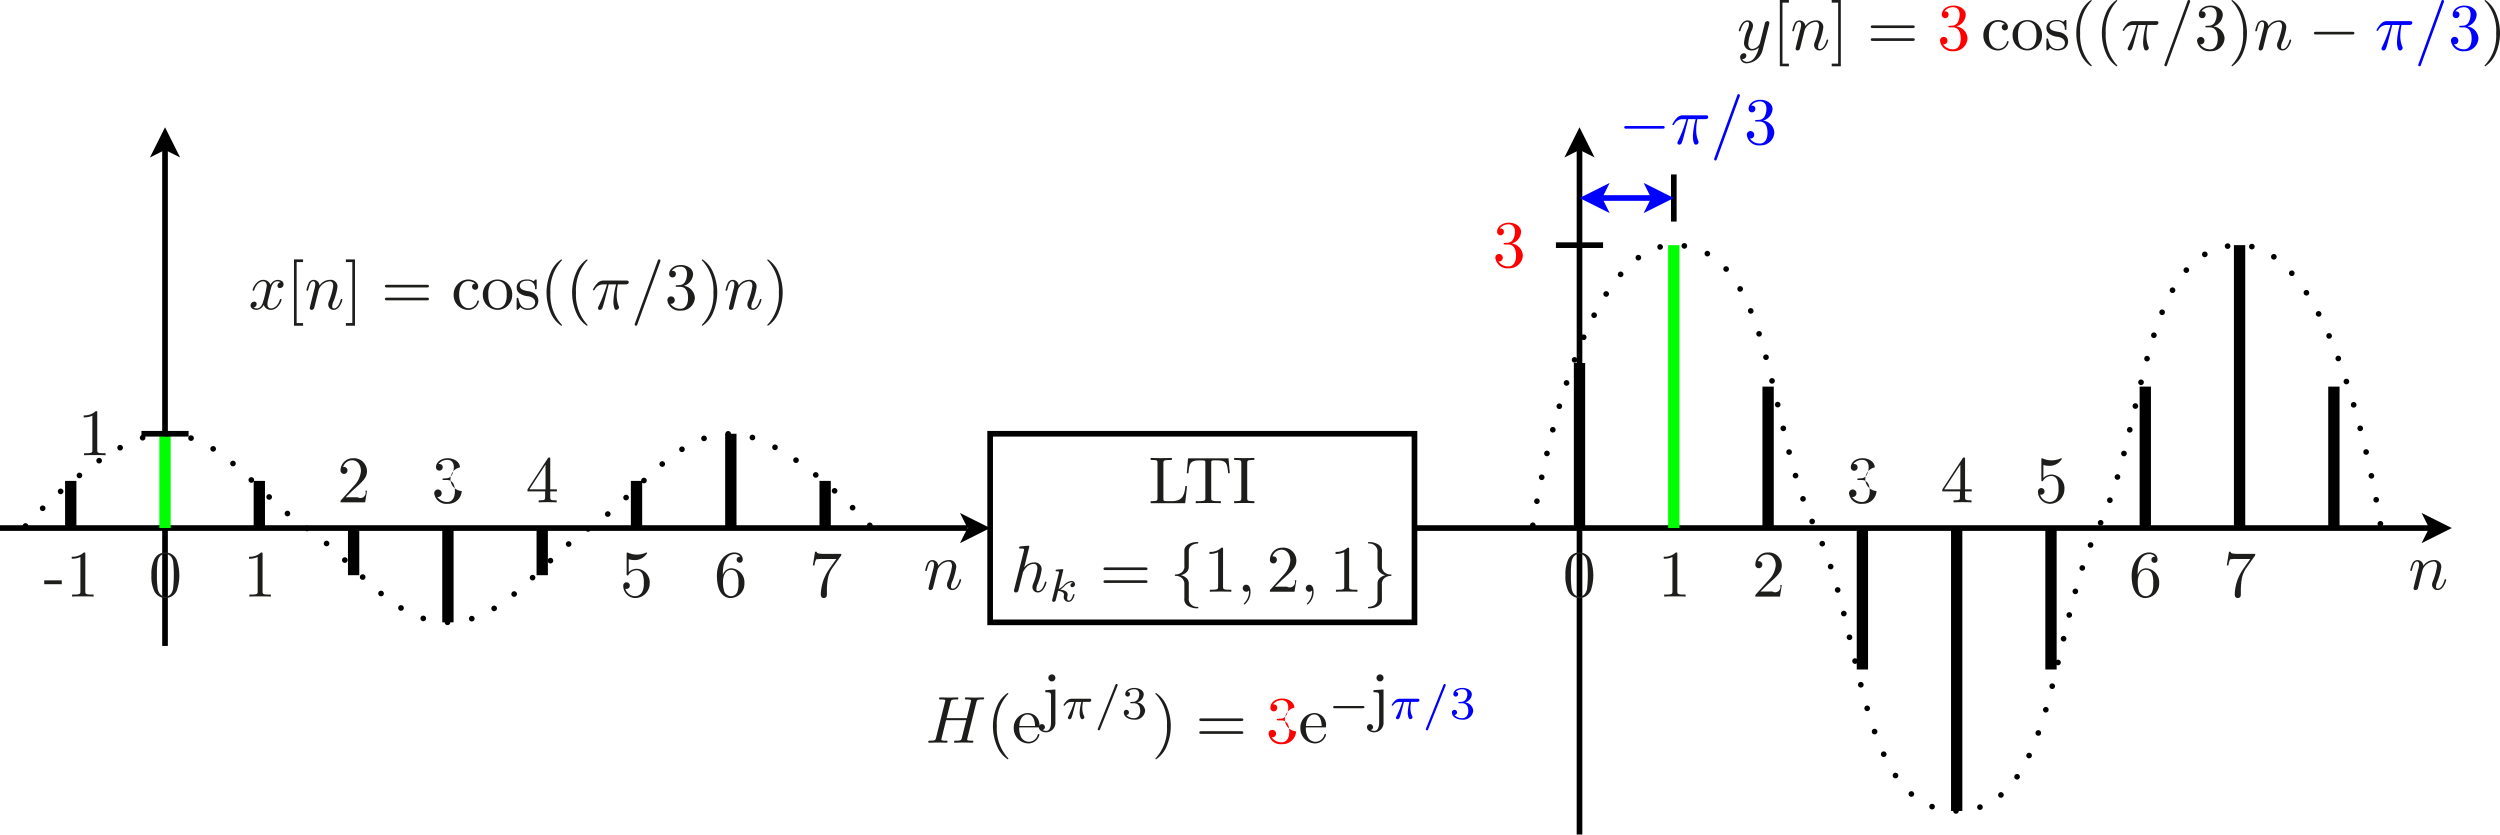 <svg id="Layer_1" data-name="Layer 1" xmlns="http://www.w3.org/2000/svg" viewBox="0 0 375.75 125.429">
  <defs>
    <style>
      .cls-1 {
        fill: #1d1d1b;
      }

      .cls-2 {
        fill: red;
      }

      .cls-3 {
        fill: blue;
      }

      .cls-4, .cls-5, .cls-6, .cls-7, .cls-8, .cls-9 {
        fill: none;
        stroke-miterlimit: 10;
      }

      .cls-4, .cls-5, .cls-6, .cls-8 {
        stroke: #000;
      }

      .cls-4, .cls-6, .cls-8, .cls-9 {
        stroke-width: 0.85px;
      }

      .cls-5, .cls-7 {
        stroke-width: 1.701px;
      }

      .cls-6, .cls-8 {
        stroke-linecap: round;
        stroke-dashoffset: -0.425px;
      }

      .cls-6 {
        stroke-dasharray: 0 3.668;
      }

      .cls-7 {
        stroke: lime;
      }

      .cls-8 {
        stroke-dasharray: 0 3.706;
      }

      .cls-9 {
        stroke: blue;
      }
    </style>
  </defs>
  <title>examplecosinout</title>
  <g>
    <path class="cls-1" d="M643.448,433.527a1.017,1.017,0,0,0-.03.169c0,.18.279.18.647.18.19,0,.28,0,.28.109,0,.2-.12.2-.2.2-.21,0-.429-.02-.648-.02s-.429-.011-.638-.011c-.279,0-.986.031-1.265.031-.02,0-.14,0-.14-.11,0-.2.09-.2.239-.2.618,0,.807-.01.907-.329.04-.15.269-1.1.688-2.75H640.25l-.678,2.73a1.017,1.017,0,0,0-.03.169c0,.18.279.18.647.18.19,0,.28,0,.28.109,0,.2-.12.2-.2.2-.21,0-.429-.02-.648-.02s-.429-.011-.638-.011c-.279,0-.986.031-1.265.031-.02,0-.14,0-.14-.11,0-.2.09-.2.269-.2.787,0,.807-.08.907-.469l1.335-5.35a.864.864,0,0,0,.04-.19c0-.129-.09-.139-.269-.159a3.628,3.628,0,0,0-.379-.02c-.189,0-.279,0-.279-.11,0-.2.11-.2.19-.2.289,0,1,.03,1.285.03s1-.03,1.275-.03c.03,0,.14,0,.14.11,0,.2-.08.2-.339.2-.717,0-.747.1-.837.458l-.588,2.342h3.039l.6-2.431a1.011,1.011,0,0,0,.04-.19c0-.129-.09-.139-.269-.159a3.628,3.628,0,0,0-.379-.02c-.189,0-.279,0-.279-.11,0-.2.11-.2.19-.2.289,0,1,.03,1.285.03s1-.03,1.275-.03c.03,0,.14,0,.14.11,0,.2-.08.2-.339.2-.728,0-.747.1-.837.458Z" transform="translate(-498.055 -322.555)"/>
    <g>
      <path class="cls-1" d="M649.506,436.676a4.3,4.3,0,0,1-1.554-1.873,7.673,7.673,0,0,1-.03-6.149,4.335,4.335,0,0,1,1.584-1.942.089.089,0,0,1,.1.1c0,.029,0,.049-.129.168a6.519,6.519,0,0,0-1.6,4.713,6.6,6.6,0,0,0,1.565,4.663c.168.17.168.19.168.22A.089.089,0,0,1,649.506,436.676Z" transform="translate(-498.055 -322.555)"/>
      <path class="cls-1" d="M651.548,433.378a1.343,1.343,0,0,0,1.126.667,1.4,1.4,0,0,0,1.345-1.026c.02-.08.04-.14.129-.14a.116.116,0,0,1,.13.12,1.7,1.7,0,0,1-1.664,1.295,2.249,2.249,0,0,1-2.192-2.3,2.177,2.177,0,0,1,2.073-2.271,1.767,1.767,0,0,1,1.783,1.953c0,.209-.03.209-.249.209h-2.78A2.9,2.9,0,0,0,651.548,433.378Zm2.073-1.7c0-.389-.1-1.735-1.126-1.735-.339,0-1.176.25-1.236,1.735Z" transform="translate(-498.055 -322.555)"/>
    </g>
    <path class="cls-1" d="M656.681,431.081a1.435,1.435,0,0,1-1.365,1.545c-.568,0-1.126-.279-1.126-.8a.459.459,0,0,1,.917,0,.459.459,0,0,1-.349.449,1.217,1.217,0,0,0,.538.129c.638,0,.727-.856.727-1.3v-3.947c0-.488-.089-.557-.856-.557v-.31l1.514-.109Zm-.528-6.107a.529.529,0,1,1,.528-.529A.532.532,0,0,1,656.153,424.974Z" transform="translate(-498.055 -322.555)"/>
    <g>
      <path class="cls-1" d="M659.325,429.711c-.167.628-.244.941-.523.941a.225.225,0,0,1-.244-.222.344.344,0,0,1,.021-.105,2.921,2.921,0,0,0,.132-.265,12.565,12.565,0,0,0,.8-2.008h-.426a1.088,1.088,0,0,0-.942.488c-.041.063-.048.076-.125.076-.028,0-.118,0-.118-.083a2.131,2.131,0,0,1,.453-.6,1.023,1.023,0,0,1,.795-.357h2.629c.118,0,.3,0,.3.2a.293.293,0,0,1-.119.217.366.366,0,0,1-.258.056h-.871a4.311,4.311,0,0,0-.1.906,2.659,2.659,0,0,0,.258,1.228.256.256,0,0,1,.056.153.34.34,0,0,1-.328.313c-.112,0-.2-.027-.314-.376a2.247,2.247,0,0,1-.076-.621,7.1,7.1,0,0,1,.257-1.6h-.83Z" transform="translate(-498.055 -322.555)"/>
      <path class="cls-1" d="M663.4,432.152c-.035.09-.07.174-.189.174a.17.17,0,0,1-.167-.174c0-.028,0-.042.042-.132l2.6-6.493c.035-.09.07-.173.189-.173a.17.17,0,0,1,.167.173c0,.029,0,.042-.042.133Z" transform="translate(-498.055 -322.555)"/>
    </g>
    <path class="cls-1" d="M668.116,428.254c-.118,0-.181,0-.181-.1a.081.081,0,0,1,.069-.091c.035-.006.049-.006.224-.02a.9.9,0,0,0,.773-.3,1.337,1.337,0,0,0,.28-.83.7.7,0,0,0-.754-.76,1.325,1.325,0,0,0-.983.383.356.356,0,0,1,.356.363.359.359,0,1,1-.718-.014c0-.558.592-.934,1.366-.934s1.409.411,1.409.962a1.33,1.33,0,0,1-1,1.213,1.378,1.378,0,0,1,1.213,1.249,1.5,1.5,0,0,1-1.639,1.346c-.844,0-1.569-.426-1.569-1.081a.387.387,0,1,1,.774-.021.377.377,0,0,1-.4.39,1.517,1.517,0,0,0,1.186.488c.4,0,.906-.258.906-1.122,0-.746-.39-1.123-.934-1.123Z" transform="translate(-498.055 -322.555)"/>
    <g>
      <path class="cls-1" d="M673.4,434.732a4.347,4.347,0,0,1-1.584,1.944.094.094,0,0,1-.1-.1c0-.03,0-.05.13-.17a6.535,6.535,0,0,0,1.6-4.713,6.466,6.466,0,0,0-1.544-4.653c-.19-.179-.19-.2-.19-.228a.094.094,0,0,1,.1-.1,4.308,4.308,0,0,1,1.555,1.873,7.674,7.674,0,0,1,.029,6.147Z" transform="translate(-498.055 -322.555)"/>
      <path class="cls-1" d="M678.644,430.927c-.15,0-.339,0-.339-.2s.189-.2.328-.2H684.6c.139,0,.329,0,.329.2s-.19.2-.339.2Zm-.011,1.932c-.139,0-.328,0-.328-.2s.189-.2.339-.2h5.948c.149,0,.339,0,.339.2s-.19.2-.329.2Z" transform="translate(-498.055 -322.555)"/>
    </g>
    <path class="cls-2" d="M692.861,432.48a2.032,2.032,0,0,1-2.122,1.923,1.816,1.816,0,0,1-2.012-1.563.558.558,0,1,1,1.115-.021.545.545,0,0,1-.657.548,1.812,1.812,0,0,0,1.524.758c.438,0,1.126-.289,1.126-1.645,0-.976-.369-1.653-1.186-1.653h-.438c-.17,0-.239,0-.239-.11s.069-.11.149-.119.309-.021.389-.031a.963.963,0,0,0,.886-.517,2.5,2.5,0,0,0,.28-1.136c0-.9-.549-1.116-.957-1.116a1.613,1.613,0,0,0-1.325.617c.149,0,.618,0,.618.5A.509.509,0,1,1,689,428.9c0-.757.757-1.354,1.764-1.354.956,0,1.833.557,1.833,1.375a1.8,1.8,0,0,0,.269,3.556Z" transform="translate(-498.055 -322.555)"/>
    <path class="cls-1" d="M694.627,433.378a1.34,1.34,0,0,0,1.126.667,1.4,1.4,0,0,0,1.345-1.026c.019-.08.04-.14.13-.14a.115.115,0,0,1,.128.12,1.7,1.7,0,0,1-1.664,1.295,2.249,2.249,0,0,1-2.191-2.3,2.177,2.177,0,0,1,2.072-2.271,1.767,1.767,0,0,1,1.783,1.953c0,.209-.029.209-.249.209h-2.779A2.9,2.9,0,0,0,694.627,433.378Zm2.072-1.7c0-.389-.1-1.735-1.126-1.735-.339,0-1.176.25-1.235,1.735Z" transform="translate(-498.055 -322.555)"/>
    <path class="cls-1" d="M698.7,429.007c-.119,0-.279,0-.279-.174s.168-.168.279-.168h4.156c.119,0,.279,0,.279.175s-.167.167-.279.167Z" transform="translate(-498.055 -322.555)"/>
    <path class="cls-1" d="M706,431.081a1.435,1.435,0,0,1-1.365,1.545c-.569,0-1.126-.279-1.126-.8a.459.459,0,0,1,.917,0,.46.46,0,0,1-.35.449,1.217,1.217,0,0,0,.538.129c.638,0,.728-.856.728-1.3v-3.947c0-.488-.09-.557-.857-.557v-.31l1.515-.109Zm-.528-6.107a.529.529,0,1,1,.528-.529A.533.533,0,0,1,705.474,424.974Z" transform="translate(-498.055 -322.555)"/>
    <g>
      <path class="cls-3" d="M708.638,429.711c-.167.628-.244.941-.524.941a.225.225,0,0,1-.243-.222.344.344,0,0,1,.021-.105c.02-.028.09-.175.132-.265a12.67,12.67,0,0,0,.8-2.008H708.4a1.085,1.085,0,0,0-.941.488c-.042.063-.049.076-.125.076-.028,0-.119,0-.119-.083a2.131,2.131,0,0,1,.453-.6,1.025,1.025,0,0,1,.8-.357h2.629c.118,0,.3,0,.3.2a.3.3,0,0,1-.12.217.361.361,0,0,1-.257.056h-.872a4.311,4.311,0,0,0-.1.906,2.657,2.657,0,0,0,.259,1.228.261.261,0,0,1,.055.153.34.34,0,0,1-.328.313c-.111,0-.2-.027-.313-.376a2.241,2.241,0,0,1-.077-.621,7.1,7.1,0,0,1,.257-1.6h-.829Z" transform="translate(-498.055 -322.555)"/>
      <path class="cls-3" d="M712.711,432.152c-.035.09-.069.174-.189.174a.17.17,0,0,1-.167-.174c0-.028,0-.042.042-.132l2.6-6.493c.035-.09.07-.173.189-.173a.17.17,0,0,1,.167.173c0,.029,0,.042-.042.133Z" transform="translate(-498.055 -322.555)"/>
    </g>
    <path class="cls-3" d="M717.429,428.254c-.119,0-.182,0-.182-.1a.081.081,0,0,1,.07-.091c.035-.006.049-.006.223-.02a.9.9,0,0,0,.774-.3,1.342,1.342,0,0,0,.279-.83.7.7,0,0,0-.753-.76,1.327,1.327,0,0,0-.984.383.355.355,0,0,1,.356.363.359.359,0,1,1-.718-.014c0-.558.593-.934,1.367-.934s1.409.411,1.409.962a1.329,1.329,0,0,1-1,1.213,1.378,1.378,0,0,1,1.213,1.249,1.5,1.5,0,0,1-1.638,1.346c-.844,0-1.569-.426-1.569-1.081a.387.387,0,1,1,.774-.021.378.378,0,0,1-.4.39,1.517,1.517,0,0,0,1.186.488c.4,0,.906-.258.906-1.122,0-.746-.39-1.123-.934-1.123Z" transform="translate(-498.055 -322.555)"/>
    <g>
      <path class="cls-1" d="M676.187,398.185H671v-.309h.239c.767,0,.787-.11.787-.469v-5.251c0-.358-.02-.468-.787-.468H671v-.309c.349.03,1.126.03,1.514.03.409,0,1.316,0,1.674-.03v.309h-.329c-.946,0-.946.139-.946.478v5.312c0,.328.02.4.488.4h.817c1.754,0,1.893-1.246,2-2.262h.249Z" transform="translate(-498.055 -322.555)"/>
      <path class="cls-1" d="M682.893,393.681h-.249c-.14-1.6-.29-1.933-1.794-1.933a4.666,4.666,0,0,0-.568.02c-.179.04-.179.179-.179.378V397.4c0,.339,0,.479,1.045.479h.4v.309c-.408-.031-1.435-.031-1.893-.031s-1.475,0-1.883.031v-.309h.4c1.046,0,1.046-.14,1.046-.479v-5.251c0-.229,0-.338-.209-.378a4.161,4.161,0,0,0-.538-.02c-1.5,0-1.654.328-1.793,1.933h-.249l.189-2.243H682.7Z" transform="translate(-498.055 -322.555)"/>
    </g>
    <path class="cls-1" d="M685.511,397.407c0,.359.029.469.816.469h.26v.309c-.349-.031-1.137-.031-1.524-.031s-1.167,0-1.515.031v-.309h.259c.787,0,.817-.11.817-.469v-5.251c0-.358-.03-.468-.817-.468h-.259v-.309c.348.03,1.136.03,1.524.03s1.166,0,1.515-.03v.309h-.26c-.787,0-.816.11-.816.468Z" transform="translate(-498.055 -322.555)"/>
    <polygon class="cls-4" points="180.708 65.193 212.597 65.193 212.597 93.539 148.818 93.539 148.818 65.193 180.708 65.193"/>
    <path class="cls-1" d="M651.992,407.86a1.847,1.847,0,0,1,1.474-.767,1.013,1.013,0,0,1,1.146,1.066,8.925,8.925,0,0,1-.608,2.193,1.906,1.906,0,0,0-.179.707c0,.229.07.329.239.329.548,0,.867-.708,1.017-1.236.049-.149.049-.179.149-.179.03,0,.12,0,.12.1,0,.08-.369,1.534-1.306,1.534a.8.8,0,0,1-.817-.816,1.508,1.508,0,0,1,.13-.549,8.455,8.455,0,0,0,.618-2.231c0-.359-.11-.7-.538-.7a1.588,1.588,0,0,0-.957.348,2.95,2.95,0,0,0-.678.916c-.01.061-.089.389-.109.449-.05.229-.11.449-.17.667l-.219.9-.189.757a.415.415,0,0,1-.369.258.273.273,0,0,1-.289-.278.616.616,0,0,1,.04-.22l1.445-5.739.03-.2c0-.1-.02-.169-.5-.169-.15,0-.24,0-.24-.12,0-.18.11-.19.19-.2.259-.02.986-.1,1.215-.1.13,0,.13.1.13.109Z" transform="translate(-498.055 -322.555)"/>
    <path class="cls-1" d="M657.159,411.1a2.8,2.8,0,0,0,.809-.615,1.813,1.813,0,0,1,1.116-.613.493.493,0,0,1,.537.488.415.415,0,0,1-.4.447.259.259,0,0,1-.279-.258.4.4,0,0,1,.363-.391.285.285,0,0,0-.23-.091,1.844,1.844,0,0,0-1.1.662,5.061,5.061,0,0,1-.579.461c.293.021,1.13.119,1.13.739a.974.974,0,0,1-.035.216.986.986,0,0,0-.042.314c0,.188.056.362.244.362.342,0,.53-.5.614-.8.035-.132.042-.167.14-.167.021,0,.111,0,.111.091,0,.007-.209,1.067-.885,1.067a.71.71,0,0,1-.74-.718.648.648,0,0,1,.028-.216.615.615,0,0,0,.014-.14c0-.363-.4-.523-.893-.572-.027.1-.327,1.325-.341,1.354a.337.337,0,0,1-.321.292.228.228,0,0,1-.237-.223.611.611,0,0,1,.035-.153l.983-3.948a.7.7,0,0,0,.028-.153c0-.056,0-.105-.335-.105-.084,0-.181,0-.181-.1,0-.147.1-.153.154-.16.174-.014.752-.071.892-.071a.1.1,0,0,1,.111.1,1,1,0,0,1-.027.112Z" transform="translate(-498.055 -322.555)"/>
    <path class="cls-1" d="M664.244,408.239c-.15,0-.339,0-.339-.2s.189-.2.328-.2H670.2c.139,0,.329,0,.329.2s-.19.2-.339.2Zm-.011,1.933c-.139,0-.328,0-.328-.2s.189-.2.339-.2h5.948c.149,0,.339,0,.339.2s-.19.2-.329.2Z" transform="translate(-498.055 -322.555)"/>
    <path class="cls-1" d="M676.729,407.74c0,.578-.359,1.037-1.176,1.266a1.752,1.752,0,0,1,.778.389,1.077,1.077,0,0,1,.4.946v2.093a1.285,1.285,0,0,0,.03.468,1.267,1.267,0,0,0,1.245.867c.1.01.16.01.16.11s-.08.109-.189.109a2.62,2.62,0,0,1-1.435-.409,1.155,1.155,0,0,1-.478-1.115V410.49a1.513,1.513,0,0,0-.03-.487,1.263,1.263,0,0,0-1.246-.888c-.1-.01-.16-.01-.16-.109a.11.11,0,0,1,.09-.11,1.492,1.492,0,0,0,.947-.319,1.113,1.113,0,0,0,.4-1.036V405.27c.009-.738.916-1.246,1.913-1.246.109,0,.189,0,.189.11a.108.108,0,0,1-.09.109c-1.086.07-1.345.708-1.345,1.107Z" transform="translate(-498.055 -322.555)"/>
    <path class="cls-1" d="M681.878,410.71c0,.368.029.478.927.478h.318v.309c-.349-.03-1.216-.03-1.614-.03s-1.265,0-1.614.03v-.309h.319c.9,0,.926-.12.926-.478v-5.161a2.984,2.984,0,0,1-1.3.259V405.5a2.459,2.459,0,0,0,1.813-.638c.23,0,.23.02.23.259Z" transform="translate(-498.055 -322.555)"/>
    <path class="cls-1" d="M685.1,413.42a.1.1,0,0,1-.1-.109c0-.031,0-.05.109-.16a2.406,2.406,0,0,0,.678-1.664c0-.139-.01-.149-.02-.149s-.02.01-.05.029a.529.529,0,0,1-.877-.4.514.514,0,0,1,.528-.529c.389,0,.638.389.638,1.047A2.379,2.379,0,0,1,685.1,413.42Z" transform="translate(-498.055 -322.555)"/>
    <path class="cls-1" d="M691.483,410.729a.8.8,0,0,0,1.166-.965h.249l-.278,1.733h-3.7c0-.239,0-.259.109-.369L690.945,409a3.566,3.566,0,0,0,1.047-2.2c0-.817-.429-1.624-1.335-1.624a1.437,1.437,0,0,0-1.345,1.017.374.374,0,0,1,.129-.01.5.5,0,0,1,.528.517.524.524,0,1,1-1.046-.03,1.84,1.84,0,0,1,1.863-1.8,1.957,1.957,0,0,1,2.112,1.933c0,1-.6,1.534-2.152,2.909l-1.056,1.026Z" transform="translate(-498.055 -322.555)"/>
    <path class="cls-1" d="M694.58,413.42a.1.1,0,0,1-.1-.109c0-.031,0-.05.11-.16a2.406,2.406,0,0,0,.678-1.664c0-.139-.01-.149-.021-.149s-.019.01-.05.029a.529.529,0,1,1-.348-.927c.388,0,.637.389.637,1.047A2.379,2.379,0,0,1,694.58,413.42Z" transform="translate(-498.055 -322.555)"/>
    <path class="cls-1" d="M700.831,410.71c0,.368.029.478.927.478h.318v.309c-.348-.03-1.216-.03-1.614-.03s-1.266,0-1.614.03v-.309h.319c.9,0,.927-.12.927-.478v-5.161a2.99,2.99,0,0,1-1.306.259V405.5a2.464,2.464,0,0,0,1.814-.638c.229,0,.229.02.229.259Z" transform="translate(-498.055 -322.555)"/>
    <path class="cls-1" d="M705.093,410.271c0-.578.358-1.036,1.176-1.265a1.721,1.721,0,0,1-.778-.389,1.076,1.076,0,0,1-.4-.946v-2.093a1.289,1.289,0,0,0-.03-.468,1.269,1.269,0,0,0-1.246-.867c-.1-.01-.159-.01-.159-.109s.11-.11.2-.11a2.649,2.649,0,0,1,1.425.409,1.157,1.157,0,0,1,.478,1.116v1.972a1.529,1.529,0,0,0,.03.489,1.26,1.26,0,0,0,1.245.886c.1.01.16.01.16.11a.108.108,0,0,1-.09.109,1.505,1.505,0,0,0-.946.32,1.114,1.114,0,0,0-.4,1.036v2.271c-.01.758-.937,1.246-1.9,1.246-.089,0-.2,0-.2-.109a.107.107,0,0,1,.089-.11c1.087-.07,1.346-.707,1.346-1.106Z" transform="translate(-498.055 -322.555)"/>
    <path class="cls-2" d="M726.939,360.957a2.033,2.033,0,0,1-2.122,1.923,1.816,1.816,0,0,1-2.012-1.565.558.558,0,1,1,1.115-.02.546.546,0,0,1-.657.549,1.81,1.81,0,0,0,1.524.757c.439,0,1.126-.289,1.126-1.644,0-.977-.369-1.654-1.185-1.654h-.439c-.17,0-.239,0-.239-.11s.069-.11.149-.119.309-.02.389-.03a.966.966,0,0,0,.887-.519,2.5,2.5,0,0,0,.279-1.135c0-.9-.549-1.116-.957-1.116a1.611,1.611,0,0,0-1.325.618c.149,0,.618,0,.618.5a.509.509,0,1,1-1.017-.01c0-.757.757-1.356,1.764-1.356.956,0,1.833.559,1.833,1.376a1.917,1.917,0,0,1-1.395,1.753A1.922,1.922,0,0,1,726.939,360.957Z" transform="translate(-498.055 -322.555)"/>
    <polyline points="363.967 81.634 368.502 79.366 363.967 77.098 365.1 79.366"/>
    <line class="cls-4" x1="212.597" y1="79.366" x2="365.1" y2="79.366"/>
    <polyline points="239.668 23.666 237.4 19.13 235.133 23.666 237.4 22.532"/>
    <line class="cls-4" x1="237.4" y1="125.429" x2="237.4" y2="22.532"/>
    <line class="cls-5" x1="237.4" y1="79.366" x2="237.4" y2="54.563"/>
    <path class="cls-6" d="M728.369,401.921s6.123-42.52,21.26-42.52,13.923,27.847,21.259,42.52,6.123,42.519,21.26,42.519,13.923-27.846,21.26-42.519,6.123-42.52,21.259-42.52,21.26,42.52,21.26,42.52h0" transform="translate(-498.055 -322.555)"/>
    <line class="cls-7" x1="251.573" y1="79.366" x2="251.573" y2="36.847"/>
    <path class="cls-5" d="M763.8,401.921v-21.26m14.173,21.26v21.26m14.173-21.26V444.44m14.173-21.259v-21.26m14.173-21.26v21.26m14.173-42.52v42.52" transform="translate(-498.055 -322.555)"/>
    <path class="cls-1" d="M861.481,408.248a3.246,3.246,0,0,0,.16-.837c0-.329-.11-.458-.309-.458-.359,0-.559.478-.728,1.186-.059.218-.07.229-.169.229-.02,0-.12,0-.12-.1a5.058,5.058,0,0,1,.3-.967.87.87,0,0,1,.747-.569.9.9,0,0,1,.917.868,1.924,1.924,0,0,1,1.555-.868,1.019,1.019,0,0,1,1.146,1.067,8.982,8.982,0,0,1-.608,2.192,1.893,1.893,0,0,0-.18.707c0,.23.07.329.24.329.488,0,.816-.558,1.015-1.235.051-.149.051-.18.151-.18.029,0,.119,0,.119.1,0,.08-.369,1.534-1.306,1.534a.8.8,0,0,1-.816-.816,1.142,1.142,0,0,1,.1-.459,9.449,9.449,0,0,0,.648-2.322c0-.329-.09-.7-.538-.7a1.98,1.98,0,0,0-1.624,1.215c-.01.04-.09.329-.13.5-.05.229-.11.448-.169.667l-.22.9c-.059.249-.179.717-.189.738a.406.406,0,0,1-.368.278.267.267,0,0,1-.29-.268c0-.05.06-.28.09-.429Z" transform="translate(-498.055 -322.555)"/>
    <g>
      <path class="cls-1" d="M750.159,411.437c0,.368.029.478.927.478h.318v.309c-.348-.031-1.216-.031-1.614-.031s-1.266,0-1.614.031v-.309h.319c.9,0,.927-.12.927-.478v-5.162a2.99,2.99,0,0,1-1.306.259v-.308a2.461,2.461,0,0,0,1.814-.638c.229,0,.229.019.229.259Z" transform="translate(-498.055 -322.555)"/>
      <path class="cls-1" d="M764.445,411.456a.8.8,0,0,0,1.166-.966h.249l-.278,1.734h-3.7c0-.24,0-.259.109-.37l1.913-2.131a3.571,3.571,0,0,0,1.047-2.2c0-.818-.429-1.625-1.336-1.625a1.44,1.44,0,0,0-1.345,1.017.384.384,0,0,1,.13-.01.5.5,0,0,1,.528.518.524.524,0,1,1-1.046-.03,1.84,1.84,0,0,1,1.863-1.8,1.957,1.957,0,0,1,2.112,1.933c0,1-.6,1.534-2.152,2.909l-1.056,1.026Z" transform="translate(-498.055 -322.555)"/>
    </g>
    <g>
      <path class="cls-1" d="M780.1,396.355a2.033,2.033,0,0,1-2.123,1.923,1.816,1.816,0,0,1-2.012-1.563.558.558,0,1,1,1.115-.021.545.545,0,0,1-.657.548,1.812,1.812,0,0,0,1.524.758c.439,0,1.126-.289,1.126-1.645,0-.976-.369-1.653-1.185-1.653h-.439c-.17,0-.239,0-.239-.11s.069-.11.149-.119.309-.021.389-.031a.965.965,0,0,0,.887-.517,2.505,2.505,0,0,0,.279-1.136c0-.9-.549-1.116-.957-1.116a1.614,1.614,0,0,0-1.325.617c.149,0,.618,0,.618.5a.509.509,0,1,1-1.017-.011c0-.757.757-1.354,1.764-1.354.956,0,1.833.557,1.833,1.375a1.8,1.8,0,0,0,.27,3.556Z" transform="translate(-498.055 -322.555)"/>
      <path class="cls-1" d="M789.986,396.415v-.309l3.059-4.672c.08-.121.109-.121.2-.121.159,0,.159.061.159.26v4.533h1v.309h-1v.867c0,.359.021.469.758.469h.209v.309c-.408-.031-.936-.031-1.355-.031s-.937,0-1.345.031v-.309h.209c.737,0,.758-.11.758-.469v-.867Zm2.71-4.025-2.431,3.716H792.7Z" transform="translate(-498.055 -322.555)"/>
      <path class="cls-1" d="M806.165,398.278a1.829,1.829,0,0,1-1.8-1.823.495.495,0,1,1,.489.448.45.45,0,0,1-.169-.019A1.552,1.552,0,0,0,806.146,398a1.246,1.246,0,0,0,1.065-.647,2.9,2.9,0,0,0,.239-1.366,3.062,3.062,0,0,0-.179-1.256.975.975,0,0,0-.847-.637,1.5,1.5,0,0,0-1.285.7c-.04.061-.06.09-.13.09-.139,0-.139-.079-.139-.259v-2.949c0-.159,0-.239.1-.239a.3.3,0,0,1,.119.03,3.24,3.24,0,0,0,1.325.278,3.3,3.3,0,0,0,1.356-.289.145.145,0,0,1,.079-.029.1.1,0,0,1,.1.109,2.171,2.171,0,0,1-1.923,1.036,3.1,3.1,0,0,1-.846-.13v1.944a1.75,1.75,0,0,1,1.265-.508,2.044,2.044,0,0,1,1.893,2.182A2.2,2.2,0,0,1,806.165,398.278Z" transform="translate(-498.055 -322.555)"/>
    </g>
    <g>
      <path class="cls-1" d="M820.587,407.969a2.09,2.09,0,0,1,1.993,2.222,2.131,2.131,0,0,1-2.053,2.251c-.926,0-2.082-.707-2.082-3.367,0-2.2,1.345-3.487,2.62-3.487.828,0,1.266.477,1.266,1.076a.459.459,0,1,1-.917.02c0-.449.4-.449.548-.449a1.027,1.027,0,0,0-.877-.4c-.508,0-1.743.358-1.743,2.879v.239A1.377,1.377,0,0,1,820.587,407.969Zm.927,3.548a3.319,3.319,0,0,0,.17-1.336,3.282,3.282,0,0,0-.18-1.365.962.962,0,0,0-.927-.618c-.9,0-1.216,1-1.216,1.774a4.853,4.853,0,0,0,.18,1.445,1.146,1.146,0,0,0,.986.747A1.042,1.042,0,0,0,821.514,411.517Z" transform="translate(-498.055 -322.555)"/>
      <path class="cls-1" d="M835.581,408.049a4.355,4.355,0,0,0-.617,1.7,11.122,11.122,0,0,0-.11,1.634v.508c0,.1,0,.547-.458.547s-.458-.448-.458-.547a6.96,6.96,0,0,1,1.225-3.747c.219-.329,1.006-1.415,1.115-1.574h-2.062a5.022,5.022,0,0,0-.976.06,2.794,2.794,0,0,0-.25.907h-.249l.329-2.053h.249c.04.19.06.319,1.276.319h2.422c0,.209,0,.229-.09.348Z" transform="translate(-498.055 -322.555)"/>
    </g>
    <line class="cls-4" x1="233.857" y1="36.847" x2="240.944" y2="36.847"/>
    <path class="cls-1" d="M737.163,411.287a1.864,1.864,0,0,1-3.378.15,5.056,5.056,0,0,1-.448-2.4,5.343,5.343,0,0,1,.368-2.262,1.828,1.828,0,0,1,1.734-1.185,1.848,1.848,0,0,1,1.694,1.115,7.052,7.052,0,0,1,.03,4.584Zm-.568-.308a19.167,19.167,0,0,0,.01-4.006c-.189-.987-.847-1.166-1.175-1.166-.249,0-1,.089-1.187,1.275a13.491,13.491,0,0,0-.079,1.834,13.651,13.651,0,0,0,.109,2.1c.18.957.768,1.206,1.157,1.206C735.878,412.224,736.445,411.925,736.6,410.979Z" transform="translate(-498.055 -322.555)"/>
    <line class="cls-5" x1="350.785" y1="58.106" x2="350.785" y2="79.366"/>
    <path class="cls-1" d="M762.99,330.038a2.625,2.625,0,0,1-2.331,2.032.941.941,0,0,1-1.056-.866.575.575,0,0,1,.558-.648.339.339,0,0,1,.368.349.536.536,0,0,1-.2.408.568.568,0,0,1-.429.12.807.807,0,0,0,.758.418,1.426,1.426,0,0,0,1.1-.627,3.833,3.833,0,0,0,.647-1.535,1.4,1.4,0,0,1-1.006.448,1.111,1.111,0,0,1-1.215-1.185,6.566,6.566,0,0,1,.578-2.093,2.123,2.123,0,0,0,.169-.7c0-.319-.169-.319-.249-.319-.339,0-.738.3-1.006,1.236-.05.159-.061.179-.16.179-.02,0-.119,0-.119-.1s.368-1.534,1.315-1.534a.789.789,0,0,1,.816.817,1.785,1.785,0,0,1-.2.717,5.94,5.94,0,0,0-.508,1.953c0,.369.11.807.619.807a1.385,1.385,0,0,0,1.125-.847l.449-1.793c.059-.269.129-.538.2-.8.039-.179.119-.488.14-.538a.431.431,0,0,1,.348-.209.266.266,0,0,1,.289.269.622.622,0,0,1-.04.229Z" transform="translate(-498.055 -322.555)"/>
    <path class="cls-1" d="M765.562,332.519v-9.964h1.365v.4h-.967v9.166h.967v.4Z" transform="translate(-498.055 -322.555)"/>
    <path class="cls-1" d="M768.6,327.138a3.22,3.22,0,0,0,.159-.837c0-.328-.11-.458-.309-.458-.359,0-.558.478-.727,1.186-.06.219-.071.229-.17.229-.02,0-.119,0-.119-.1a5.007,5.007,0,0,1,.3-.966.871.871,0,0,1,.748-.568.9.9,0,0,1,.917.867,1.92,1.92,0,0,1,1.554-.867,1.018,1.018,0,0,1,1.146,1.066,8.982,8.982,0,0,1-.608,2.192,1.892,1.892,0,0,0-.179.707c0,.229.069.329.239.329.488,0,.816-.558,1.015-1.235.051-.15.051-.18.151-.18.029,0,.119,0,.119.1,0,.08-.369,1.534-1.306,1.534a.8.8,0,0,1-.816-.817,1.132,1.132,0,0,1,.1-.458,9.511,9.511,0,0,0,.647-2.321c0-.33-.09-.7-.538-.7a1.983,1.983,0,0,0-1.624,1.216c-.01.04-.09.328-.13.5-.05.229-.109.448-.169.667l-.22.9c-.059.249-.178.717-.189.737a.405.405,0,0,1-.368.279.266.266,0,0,1-.289-.268c0-.051.059-.28.09-.429Z" transform="translate(-498.055 -322.555)"/>
    <g>
      <path class="cls-1" d="M774.728,332.519h-1.366v-.4h.967v-9.166h-.967v-.4h1.366Z" transform="translate(-498.055 -322.555)"/>
      <path class="cls-1" d="M779.56,326.77c-.15,0-.339,0-.339-.2s.189-.2.329-.2h5.969c.139,0,.328,0,.328.2s-.189.2-.338.2Zm-.01,1.933c-.14,0-.329,0-.329-.2s.189-.2.339-.2h5.949c.149,0,.338,0,.338.2s-.189.2-.328.2Z" transform="translate(-498.055 -322.555)"/>
    </g>
    <path class="cls-2" d="M793.775,328.324a2.033,2.033,0,0,1-2.122,1.923,1.816,1.816,0,0,1-2.012-1.564.558.558,0,1,1,1.115-.02.545.545,0,0,1-.657.548,1.81,1.81,0,0,0,1.524.757c.439,0,1.126-.289,1.126-1.644,0-.976-.369-1.654-1.186-1.654h-.438c-.17,0-.239,0-.239-.109s.069-.11.149-.12.309-.02.389-.03a.966.966,0,0,0,.887-.518,2.5,2.5,0,0,0,.279-1.136c0-.9-.549-1.116-.957-1.116a1.614,1.614,0,0,0-1.325.618c.149,0,.618,0,.618.5a.509.509,0,1,1-1.017-.01c0-.757.757-1.355,1.764-1.355.956,0,1.833.558,1.833,1.375a1.919,1.919,0,0,1-1.395,1.754A1.922,1.922,0,0,1,793.775,328.324Z" transform="translate(-498.055 -322.555)"/>
    <g>
      <path class="cls-1" d="M798.394,329.888a1.3,1.3,0,0,0,1.3-1.046c.02-.06.04-.1.13-.1.029,0,.129,0,.129.1a1.638,1.638,0,0,1-1.653,1.3,2.205,2.205,0,0,1-2.143-2.262,2.233,2.233,0,0,1,2.162-2.311c.768,0,1.525.389,1.525,1.066a.459.459,0,1,1-.917.01.449.449,0,0,1,.468-.458,1.622,1.622,0,0,0-1.066-.369c-.528,0-1.345.418-1.345,2.042C796.989,329.46,797.866,329.888,798.394,329.888Z" transform="translate(-498.055 -322.555)"/>
      <path class="cls-1" d="M802.748,330.137a2.223,2.223,0,0,1-2.2-2.241,2.21,2.21,0,1,1,4.414,0A2.22,2.22,0,0,1,802.748,330.137Zm1.165-.986a3.019,3.019,0,0,0,.22-1.335,2.734,2.734,0,0,0-.259-1.385,1.305,1.305,0,0,0-1.126-.648,1.338,1.338,0,0,0-1.137.668,2.867,2.867,0,0,0-.238,1.365,2.969,2.969,0,0,0,.249,1.405,1.3,1.3,0,0,0,1.136.667A1.283,1.283,0,0,0,803.913,329.151Z" transform="translate(-498.055 -322.555)"/>
    </g>
    <g>
      <path class="cls-1" d="M806.057,327.636a1.06,1.06,0,0,1-.428-.846c0-.559.378-1.226,1.594-1.226a1.533,1.533,0,0,1,.936.279,1.35,1.35,0,0,0,.17-.159c.129-.12.15-.12.2-.12.11,0,.11.07.11.239v1.007c0,.189,0,.239-.13.239a.106.106,0,0,1-.119-.09,1.1,1.1,0,0,0-1.166-1.206c-.857,0-1.117.409-1.117.758,0,.577.668.707,1.226.817a2.028,2.028,0,0,1,1.137.478,1.285,1.285,0,0,1,.418.946c0,.718-.458,1.385-1.6,1.385a1.488,1.488,0,0,1-1.1-.428,2.217,2.217,0,0,0-.2.229c-.189.189-.2.2-.249.2-.109,0-.109-.069-.109-.239v-1.315c0-.179,0-.249.129-.249.1,0,.11.04.139.169.19.847.548,1.415,1.385,1.415.778,0,1.126-.4,1.126-.906,0-.718-.816-.877-1.036-.917A2.6,2.6,0,0,1,806.057,327.636Z" transform="translate(-498.055 -322.555)"/>
      <path class="cls-1" d="M812.334,332.519a4.3,4.3,0,0,1-1.554-1.873,7.671,7.671,0,0,1-.03-6.148,4.334,4.334,0,0,1,1.584-1.943.089.089,0,0,1,.1.1c0,.031,0,.05-.129.17a6.515,6.515,0,0,0-1.6,4.713,6.6,6.6,0,0,0,1.565,4.663c.169.169.169.189.169.219A.09.09,0,0,1,812.334,332.519Z" transform="translate(-498.055 -322.555)"/>
    </g>
    <path class="cls-1" d="M816.178,332.519a4.3,4.3,0,0,1-1.554-1.873,7.671,7.671,0,0,1-.03-6.148,4.334,4.334,0,0,1,1.584-1.943.089.089,0,0,1,.1.1c0,.031,0,.05-.129.17a6.518,6.518,0,0,0-1.6,4.713,6.6,6.6,0,0,0,1.564,4.663c.169.169.169.189.169.219A.089.089,0,0,1,816.178,332.519Z" transform="translate(-498.055 -322.555)"/>
    <g>
      <path class="cls-1" d="M818.9,328.513c-.128.5-.128.518-.268.977-.119.368-.2.647-.5.647a.27.27,0,0,1-.289-.268c0-.07,0-.09.08-.24a21.037,21.037,0,0,0,1.275-3.318h-.568a1.405,1.405,0,0,0-1.266.768c-.059.079-.079.119-.159.119-.12,0-.12-.09-.12-.1a3.57,3.57,0,0,1,.608-.9,1.268,1.268,0,0,1,1.037-.469h3.337c.19,0,.4,0,.4.24,0,.338-.359.338-.488.338h-1.136a7.71,7.71,0,0,0-.18,1.585,4.288,4.288,0,0,0,.289,1.644.388.388,0,0,1-.348.6c-.15,0-.259-.059-.359-.5a3.131,3.131,0,0,1-.08-.757,10.952,10.952,0,0,1,.419-2.571h-1.126Z" transform="translate(-498.055 -322.555)"/>
      <path class="cls-1" d="M823.779,332.28c-.06.169-.09.239-.219.239a.2.2,0,0,1-.2-.2.54.54,0,0,1,.05-.179l3.458-9.5a.184.184,0,0,1,.169-.09.2.2,0,0,1,.2.2.544.544,0,0,1-.049.18Z" transform="translate(-498.055 -322.555)"/>
    </g>
    <g>
      <path class="cls-1" d="M832.408,328.324a2.033,2.033,0,0,1-2.122,1.923,1.817,1.817,0,0,1-2.013-1.564.558.558,0,1,1,1.116-.02.546.546,0,0,1-.658.548,1.813,1.813,0,0,0,1.525.757c.438,0,1.126-.289,1.126-1.644,0-.976-.369-1.654-1.186-1.654h-.438c-.17,0-.239,0-.239-.109s.069-.11.149-.12.309-.02.389-.03a.964.964,0,0,0,.886-.518,2.494,2.494,0,0,0,.28-1.136c0-.9-.549-1.116-.957-1.116a1.617,1.617,0,0,0-1.326.618c.15,0,.619,0,.619.5a.509.509,0,1,1-1.017-.01c0-.757.757-1.355,1.764-1.355.956,0,1.833.558,1.833,1.375a1.919,1.919,0,0,1-1.395,1.754A1.922,1.922,0,0,1,832.408,328.324Z" transform="translate(-498.055 -322.555)"/>
      <path class="cls-1" d="M835.147,330.576a4.334,4.334,0,0,1-1.584,1.943.094.094,0,0,1-.1-.1c0-.03,0-.05.129-.169a6.536,6.536,0,0,0,1.6-4.713,6.462,6.462,0,0,0-1.545-4.653c-.188-.18-.188-.2-.188-.23a.093.093,0,0,1,.1-.1,4.3,4.3,0,0,1,1.554,1.873,7.671,7.671,0,0,1,.03,6.148Z" transform="translate(-498.055 -322.555)"/>
    </g>
    <path class="cls-1" d="M838.185,327.138a3.266,3.266,0,0,0,.159-.837c0-.328-.11-.458-.309-.458-.359,0-.558.478-.727,1.186-.06.219-.071.229-.17.229-.02,0-.119,0-.119-.1a5.007,5.007,0,0,1,.3-.966.869.869,0,0,1,.747-.568.9.9,0,0,1,.917.867,1.924,1.924,0,0,1,1.555-.867,1.018,1.018,0,0,1,1.146,1.066,8.982,8.982,0,0,1-.608,2.192,1.892,1.892,0,0,0-.179.707c0,.229.069.329.239.329.488,0,.816-.558,1.015-1.235.051-.15.051-.18.151-.18.029,0,.119,0,.119.1,0,.08-.369,1.534-1.306,1.534a.8.8,0,0,1-.816-.817,1.144,1.144,0,0,1,.1-.458,9.466,9.466,0,0,0,.648-2.321c0-.33-.09-.7-.538-.7a1.983,1.983,0,0,0-1.624,1.216c-.01.04-.09.328-.13.5-.05.229-.109.448-.169.667l-.22.9c-.059.249-.178.717-.189.737a.406.406,0,0,1-.368.279.266.266,0,0,1-.289-.268c0-.051.059-.28.089-.429Z" transform="translate(-498.055 -322.555)"/>
    <path class="cls-1" d="M846.187,327.736c-.169,0-.349,0-.349-.2s.18-.2.349-.2h5.39c.169,0,.349,0,.349.2s-.18.2-.349.2Z" transform="translate(-498.055 -322.555)"/>
    <g>
      <path class="cls-3" d="M857.054,328.513c-.129.5-.129.518-.269.977-.119.368-.2.647-.5.647a.27.27,0,0,1-.289-.268c0-.07,0-.09.08-.24a21.133,21.133,0,0,0,1.276-3.318h-.569a1.4,1.4,0,0,0-1.265.768c-.06.079-.08.119-.16.119-.12,0-.12-.09-.12-.1a3.556,3.556,0,0,1,.609-.9,1.265,1.265,0,0,1,1.036-.469h3.338c.189,0,.4,0,.4.24,0,.338-.358.338-.488.338H859a7.779,7.779,0,0,0-.18,1.585,4.288,4.288,0,0,0,.289,1.644.388.388,0,0,1-.348.6c-.15,0-.259-.059-.359-.5a3.131,3.131,0,0,1-.08-.757,10.952,10.952,0,0,1,.419-2.571h-1.126Z" transform="translate(-498.055 -322.555)"/>
      <path class="cls-3" d="M861.936,332.28c-.061.169-.09.239-.22.239a.2.2,0,0,1-.2-.2.549.549,0,0,1,.049-.179l3.458-9.5a.185.185,0,0,1,.169-.09.2.2,0,0,1,.2.2.535.535,0,0,1-.05.18Z" transform="translate(-498.055 -322.555)"/>
    </g>
    <path class="cls-3" d="M870.564,328.324a2.033,2.033,0,0,1-2.122,1.923,1.816,1.816,0,0,1-2.012-1.564.558.558,0,1,1,1.115-.02.545.545,0,0,1-.657.548,1.81,1.81,0,0,0,1.524.757c.439,0,1.126-.289,1.126-1.644,0-.976-.369-1.654-1.185-1.654h-.439c-.17,0-.239,0-.239-.109s.069-.11.149-.12.309-.02.389-.03a.966.966,0,0,0,.887-.518,2.5,2.5,0,0,0,.279-1.136c0-.9-.549-1.116-.957-1.116a1.614,1.614,0,0,0-1.325.618c.149,0,.618,0,.618.5a.509.509,0,1,1-1.017-.01c0-.757.757-1.355,1.764-1.355.956,0,1.833.558,1.833,1.375a1.919,1.919,0,0,1-1.395,1.754A1.921,1.921,0,0,1,870.564,328.324Z" transform="translate(-498.055 -322.555)"/>
    <path class="cls-1" d="M873.177,330.576a4.348,4.348,0,0,1-1.584,1.943.094.094,0,0,1-.1-.1c0-.03,0-.05.129-.169a6.537,6.537,0,0,0,1.605-4.713,6.466,6.466,0,0,0-1.545-4.653c-.189-.18-.189-.2-.189-.23a.094.094,0,0,1,.1-.1,4.3,4.3,0,0,1,1.553,1.873,7.665,7.665,0,0,1,.031,6.148Z" transform="translate(-498.055 -322.555)"/>
    <path class="cls-1" d="M538.414,367.376a3.851,3.851,0,0,0-.169.877c0,.339.159.658.547.658.319,0,1-.24,1.326-1.306.02-.07.04-.109.13-.109.029,0,.119,0,.119.1,0,.249-.568,1.534-1.595,1.534a1.1,1.1,0,0,1-1.075-.756,1.326,1.326,0,0,1-1.047.756c-.438,0-.936-.2-.936-.657a.566.566,0,0,1,.548-.578.341.341,0,0,1,.368.349.565.565,0,0,1-.468.538.958.958,0,0,0,.5.13c.439,0,.787-.419.947-1.037a14.471,14.471,0,0,0,.538-2.371c0-.578-.349-.668-.538-.668-.339,0-1,.249-1.335,1.306-.02.089-.05.109-.13.109-.02,0-.12,0-.12-.1,0-.249.569-1.534,1.6-1.534a1.1,1.1,0,0,1,1.076.757,1.289,1.289,0,0,1,1.046-.757c.339,0,.927.139.927.657a.557.557,0,0,1-.538.579.348.348,0,0,1-.379-.349.579.579,0,0,1,.478-.538.974.974,0,0,0-.5-.13c-.7,0-.926.917-.986,1.176Z" transform="translate(-498.055 -322.555)"/>
    <path class="cls-1" d="M542.241,371.511v-9.964h1.365v.4h-.966v9.166h.966v.4Z" transform="translate(-498.055 -322.555)"/>
    <path class="cls-1" d="M545.278,366.13a3.194,3.194,0,0,0,.16-.837c0-.328-.11-.458-.31-.458-.358,0-.558.478-.727,1.186-.06.219-.069.229-.169.229-.02,0-.12,0-.12-.1a4.96,4.96,0,0,1,.3-.966.869.869,0,0,1,.747-.568.9.9,0,0,1,.917.867,1.925,1.925,0,0,1,1.554-.867,1.018,1.018,0,0,1,1.146,1.066,8.937,8.937,0,0,1-.608,2.192,1.916,1.916,0,0,0-.179.708c0,.229.07.329.24.329.487,0,.816-.558,1.016-1.236.049-.15.049-.179.149-.179.03,0,.12,0,.12.1,0,.08-.369,1.534-1.305,1.534a.8.8,0,0,1-.818-.816,1.133,1.133,0,0,1,.1-.459,9.511,9.511,0,0,0,.648-2.321c0-.329-.09-.7-.538-.7a1.981,1.981,0,0,0-1.624,1.216c-.011.04-.09.328-.13.5-.05.229-.11.449-.169.667l-.219.9c-.061.249-.18.718-.19.738a.407.407,0,0,1-.369.278.266.266,0,0,1-.289-.268c0-.05.06-.279.09-.429Z" transform="translate(-498.055 -322.555)"/>
    <g>
      <path class="cls-1" d="M551.408,371.511h-1.366v-.4h.967v-9.166h-.967v-.4h1.366Z" transform="translate(-498.055 -322.555)"/>
      <path class="cls-1" d="M556.239,365.762c-.15,0-.339,0-.339-.2s.189-.2.329-.2H562.2c.14,0,.329,0,.329.2s-.189.2-.338.2Zm-.01,1.933c-.14,0-.329,0-.329-.2s.189-.2.339-.2h5.949c.149,0,.338,0,.338.2s-.189.2-.329.2Z" transform="translate(-498.055 -322.555)"/>
    </g>
    <g>
      <path class="cls-1" d="M568.472,368.88a1.3,1.3,0,0,0,1.305-1.046c.02-.06.04-.1.13-.1.03,0,.13,0,.13.1a1.64,1.64,0,0,1-1.655,1.3,2.205,2.205,0,0,1-2.142-2.261,2.233,2.233,0,0,1,2.162-2.312c.767,0,1.525.389,1.525,1.066a.459.459,0,1,1-.917.01.45.45,0,0,1,.469-.458,1.625,1.625,0,0,0-1.067-.369c-.528,0-1.345.419-1.345,2.043C567.067,368.452,567.944,368.88,568.472,368.88Z" transform="translate(-498.055 -322.555)"/>
      <path class="cls-1" d="M572.826,369.129a2.223,2.223,0,0,1-2.2-2.241,2.21,2.21,0,1,1,4.414,0A2.22,2.22,0,0,1,572.826,369.129Zm1.166-.986a3.027,3.027,0,0,0,.219-1.335,2.736,2.736,0,0,0-.259-1.385,1.309,1.309,0,0,0-1.126-.648,1.336,1.336,0,0,0-1.136.668,2.856,2.856,0,0,0-.239,1.365,2.967,2.967,0,0,0,.249,1.405,1.3,1.3,0,0,0,1.136.667A1.285,1.285,0,0,0,573.992,368.143Z" transform="translate(-498.055 -322.555)"/>
    </g>
    <g>
      <path class="cls-1" d="M576.135,366.628a1.059,1.059,0,0,1-.428-.846c0-.558.378-1.226,1.594-1.226a1.537,1.537,0,0,1,.937.279,1.413,1.413,0,0,0,.169-.159c.13-.12.15-.12.2-.12.11,0,.11.07.11.239V365.8c0,.189,0,.239-.13.239a.106.106,0,0,1-.119-.09,1.1,1.1,0,0,0-1.166-1.205c-.857,0-1.116.408-1.116.757,0,.578.668.707,1.226.817a2.022,2.022,0,0,1,1.135.478,1.282,1.282,0,0,1,.419.947c0,.717-.458,1.384-1.6,1.384a1.484,1.484,0,0,1-1.1-.428,2.563,2.563,0,0,0-.2.229c-.189.19-.2.2-.249.2-.109,0-.109-.069-.109-.238v-1.316c0-.179,0-.249.129-.249.1,0,.11.04.14.17.189.846.548,1.415,1.385,1.415.777,0,1.126-.4,1.126-.907,0-.718-.818-.877-1.037-.917A2.6,2.6,0,0,1,576.135,366.628Z" transform="translate(-498.055 -322.555)"/>
      <path class="cls-1" d="M582.412,371.511a4.3,4.3,0,0,1-1.555-1.873,7.676,7.676,0,0,1-.029-6.148,4.341,4.341,0,0,1,1.584-1.943.089.089,0,0,1,.1.1c0,.031,0,.05-.129.17a6.516,6.516,0,0,0-1.6,4.713,6.6,6.6,0,0,0,1.564,4.663c.169.169.169.189.169.22A.089.089,0,0,1,582.412,371.511Z" transform="translate(-498.055 -322.555)"/>
    </g>
    <path class="cls-1" d="M586.256,371.511a4.3,4.3,0,0,1-1.554-1.873,7.671,7.671,0,0,1-.03-6.148,4.341,4.341,0,0,1,1.584-1.943.089.089,0,0,1,.1.1c0,.031,0,.05-.129.17a6.516,6.516,0,0,0-1.6,4.713,6.6,6.6,0,0,0,1.565,4.663c.168.169.168.189.168.22A.089.089,0,0,1,586.256,371.511Z" transform="translate(-498.055 -322.555)"/>
    <g>
      <path class="cls-1" d="M588.984,367.505c-.13.5-.13.518-.269.977-.12.369-.2.647-.5.647a.27.27,0,0,1-.289-.268c0-.07,0-.09.079-.239a20.989,20.989,0,0,0,1.276-3.319h-.568a1.405,1.405,0,0,0-1.266.768c-.059.079-.079.119-.159.119-.12,0-.12-.089-.12-.1a3.589,3.589,0,0,1,.608-.9,1.268,1.268,0,0,1,1.036-.468h3.338c.19,0,.4,0,.4.239,0,.338-.359.338-.488.338h-1.136a7.709,7.709,0,0,0-.179,1.585,4.285,4.285,0,0,0,.289,1.644.436.436,0,0,1,.059.219.419.419,0,0,1-.408.378c-.15,0-.259-.059-.359-.5a3.131,3.131,0,0,1-.08-.757,10.959,10.959,0,0,1,.419-2.571h-1.126Z" transform="translate(-498.055 -322.555)"/>
      <path class="cls-1" d="M593.865,371.272c-.059.169-.089.239-.219.239a.2.2,0,0,1-.2-.2.535.535,0,0,1,.05-.18l3.457-9.5a.185.185,0,0,1,.17-.09.2.2,0,0,1,.2.2.535.535,0,0,1-.05.18Z" transform="translate(-498.055 -322.555)"/>
    </g>
    <g>
      <path class="cls-1" d="M602.494,367.316a2.032,2.032,0,0,1-2.122,1.923,1.817,1.817,0,0,1-2.013-1.564.558.558,0,1,1,1.116-.02.546.546,0,0,1-.658.548,1.813,1.813,0,0,0,1.525.757c.438,0,1.126-.289,1.126-1.644,0-.976-.369-1.654-1.186-1.654h-.438c-.17,0-.24,0-.24-.109s.07-.11.15-.12.309-.02.389-.03a.965.965,0,0,0,.886-.518,2.487,2.487,0,0,0,.279-1.136c0-.9-.548-1.116-.956-1.116a1.617,1.617,0,0,0-1.326.618c.15,0,.618,0,.618.5a.508.508,0,1,1-1.016-.01c0-.757.757-1.355,1.764-1.355.956,0,1.833.558,1.833,1.375a1.919,1.919,0,0,1-1.395,1.754A1.922,1.922,0,0,1,602.494,367.316Z" transform="translate(-498.055 -322.555)"/>
      <path class="cls-1" d="M605.233,369.568a4.334,4.334,0,0,1-1.584,1.943.094.094,0,0,1-.1-.1c0-.031,0-.051.13-.17a6.532,6.532,0,0,0,1.6-4.713,6.466,6.466,0,0,0-1.544-4.653c-.19-.18-.19-.2-.19-.23a.094.094,0,0,1,.1-.1,4.309,4.309,0,0,1,1.555,1.873,7.676,7.676,0,0,1,.029,6.148Z" transform="translate(-498.055 -322.555)"/>
    </g>
    <path class="cls-1" d="M608.27,366.13a3.194,3.194,0,0,0,.16-.837c0-.328-.11-.458-.309-.458-.359,0-.558.478-.727,1.186-.061.219-.07.229-.17.229-.02,0-.12,0-.12-.1a5.035,5.035,0,0,1,.3-.966.869.869,0,0,1,.747-.568.9.9,0,0,1,.917.867,1.926,1.926,0,0,1,1.555-.867,1.019,1.019,0,0,1,1.146,1.066,8.982,8.982,0,0,1-.608,2.192,1.9,1.9,0,0,0-.18.708c0,.229.07.329.24.329.488,0,.817-.558,1.016-1.236.05-.15.05-.179.149-.179.03,0,.12,0,.12.1,0,.08-.369,1.534-1.3,1.534a.8.8,0,0,1-.818-.816,1.151,1.151,0,0,1,.1-.459,9.466,9.466,0,0,0,.648-2.321c0-.329-.09-.7-.538-.7a1.981,1.981,0,0,0-1.624,1.216c-.01.04-.09.328-.13.5-.05.229-.109.449-.169.667l-.219.9c-.06.249-.18.718-.19.738a.406.406,0,0,1-.368.278.266.266,0,0,1-.289-.268c0-.05.06-.279.089-.429Z" transform="translate(-498.055 -322.555)"/>
    <path class="cls-1" d="M615.067,369.568a4.341,4.341,0,0,1-1.584,1.943.094.094,0,0,1-.1-.1c0-.031,0-.051.13-.17a6.532,6.532,0,0,0,1.6-4.713,6.466,6.466,0,0,0-1.544-4.653c-.19-.18-.19-.2-.19-.23a.094.094,0,0,1,.1-.1,4.309,4.309,0,0,1,1.555,1.873,7.676,7.676,0,0,1,.029,6.148Z" transform="translate(-498.055 -322.555)"/>
    <polyline points="144.283 81.634 148.818 79.366 144.283 77.098 145.417 79.366"/>
    <line class="cls-4" y1="79.366" x2="145.417" y2="79.366"/>
    <polyline points="27.071 23.666 24.803 19.13 22.535 23.666 24.803 22.532"/>
    <line class="cls-4" x1="24.803" y1="97.083" x2="24.803" y2="22.532"/>
    <line class="cls-7" x1="24.803" y1="79.366" x2="24.803" y2="65.193"/>
    <path class="cls-8" d="M501.6,401.921s12.6-14.173,21.26-14.173,13.923,9.282,21.26,14.173,12.6,14.173,21.26,14.173,13.923-9.282,21.259-14.173,12.6-14.173,21.26-14.173,21.26,14.173,21.26,14.173h0" transform="translate(-498.055 -322.555)"/>
    <path class="cls-5" d="M537.031,401.921v-7.087m14.173,7.087v7.086m14.174-7.086v14.173m14.173-14.173v7.086m14.173-14.173v7.087M607.9,387.748v14.173m14.173-7.087v7.087m-113.385,0v-7.087" transform="translate(-498.055 -322.555)"/>
    <path class="cls-1" d="M638.278,408.248a3.2,3.2,0,0,0,.16-.837c0-.329-.11-.458-.31-.458-.358,0-.558.478-.727,1.186-.06.218-.069.229-.169.229-.02,0-.12,0-.12-.1a4.983,4.983,0,0,1,.3-.967.87.87,0,0,1,.747-.569.9.9,0,0,1,.917.868,1.926,1.926,0,0,1,1.554-.868,1.018,1.018,0,0,1,1.146,1.067,8.937,8.937,0,0,1-.608,2.192,1.911,1.911,0,0,0-.179.707c0,.23.07.329.24.329.487,0,.816-.558,1.016-1.235.049-.149.049-.18.149-.18.03,0,.12,0,.12.1,0,.08-.369,1.534-1.305,1.534a.8.8,0,0,1-.818-.816,1.13,1.13,0,0,1,.1-.459,9.494,9.494,0,0,0,.648-2.322c0-.329-.09-.7-.538-.7a1.98,1.98,0,0,0-1.624,1.215c-.011.04-.09.329-.13.5-.05.229-.11.448-.169.667l-.219.9c-.061.249-.18.717-.19.738a.407.407,0,0,1-.369.278.267.267,0,0,1-.289-.268c0-.05.06-.28.09-.429Z" transform="translate(-498.055 -322.555)"/>
    <path class="cls-1" d="M537.518,411.437c0,.368.03.478.927.478h.319v.309c-.349-.031-1.216-.031-1.615-.031s-1.265,0-1.613.031v-.309h.318c.9,0,.927-.12.927-.478v-5.162a2.984,2.984,0,0,1-1.3.259v-.308a2.461,2.461,0,0,0,1.813-.638c.229,0,.229.019.229.259Z" transform="translate(-498.055 -322.555)"/>
    <g>
      <path class="cls-1" d="M551.8,397.292a.8.8,0,0,0,1.166-.966h.249l-.279,1.734h-3.7c0-.24,0-.259.11-.37l1.913-2.131a3.575,3.575,0,0,0,1.046-2.2c0-.817-.428-1.624-1.335-1.624a1.438,1.438,0,0,0-1.345,1.017.377.377,0,0,1,.129-.01.5.5,0,0,1,.529.518.524.524,0,1,1-1.047-.03,1.84,1.84,0,0,1,1.863-1.8,1.957,1.957,0,0,1,2.113,1.932c0,1-.6,1.535-2.152,2.91l-1.056,1.026Z" transform="translate(-498.055 -322.555)"/>
      <path class="cls-1" d="M567.456,396.355a2.032,2.032,0,0,1-2.123,1.923,1.817,1.817,0,0,1-2.013-1.563.559.559,0,1,1,1.117-.021.546.546,0,0,1-.658.548A1.813,1.813,0,0,0,565.3,398c.439,0,1.126-.289,1.126-1.645,0-.976-.368-1.653-1.186-1.653H564.8c-.169,0-.239,0-.239-.11s.07-.11.149-.119.309-.021.389-.031a.965.965,0,0,0,.887-.517,2.492,2.492,0,0,0,.279-1.136c0-.9-.548-1.116-.957-1.116a1.615,1.615,0,0,0-1.325.617c.149,0,.617,0,.617.5a.508.508,0,1,1-1.016-.011c0-.757.758-1.354,1.764-1.354.957,0,1.834.557,1.834,1.375a1.8,1.8,0,0,0,.269,3.556Z" transform="translate(-498.055 -322.555)"/>
      <path class="cls-1" d="M577.338,396.415v-.309l3.059-4.672c.08-.121.11-.121.2-.121.16,0,.16.061.16.26v4.533h1v.309h-1v.867c0,.359.02.469.757.469h.209v.309c-.409-.031-.936-.031-1.355-.031s-.936,0-1.345.031v-.309h.209c.738,0,.757-.11.757-.469v-.867Zm2.71-4.025-2.431,3.716h2.431Z" transform="translate(-498.055 -322.555)"/>
    </g>
    <g>
      <path class="cls-1" d="M593.531,412.442a1.828,1.828,0,0,1-1.8-1.823.494.494,0,1,1,.488.448.466.466,0,0,1-.17-.019,1.554,1.554,0,0,0,1.465,1.116,1.246,1.246,0,0,0,1.066-.647,2.9,2.9,0,0,0,.239-1.366,3.072,3.072,0,0,0-.179-1.255.971.971,0,0,0-.847-.638,1.5,1.5,0,0,0-1.285.7c-.04.061-.06.09-.13.09-.139,0-.139-.079-.139-.259v-2.949c0-.159,0-.239.1-.239a.3.3,0,0,1,.12.03,3.236,3.236,0,0,0,1.325.278,3.287,3.287,0,0,0,1.355-.289.15.15,0,0,1,.08-.029.1.1,0,0,1,.1.109,2.172,2.172,0,0,1-1.923,1.036,3.148,3.148,0,0,1-.847-.129v1.943a1.75,1.75,0,0,1,1.265-.508,2.045,2.045,0,0,1,1.893,2.182A2.2,2.2,0,0,1,593.531,412.442Z" transform="translate(-498.055 -322.555)"/>
      <path class="cls-1" d="M607.947,407.969a2.09,2.09,0,0,1,1.993,2.222,2.132,2.132,0,0,1-2.053,2.251c-.927,0-2.082-.707-2.082-3.367,0-2.2,1.345-3.487,2.62-3.487.827,0,1.265.477,1.265,1.076a.458.458,0,1,1-.916.02c0-.449.4-.449.548-.449a1.027,1.027,0,0,0-.877-.4c-.508,0-1.743.358-1.743,2.879v.239A1.378,1.378,0,0,1,607.947,407.969Zm.927,3.548a3.338,3.338,0,0,0,.169-1.336,3.3,3.3,0,0,0-.179-1.365.961.961,0,0,0-.927-.618c-.9,0-1.216,1-1.216,1.774a4.853,4.853,0,0,0,.18,1.445,1.144,1.144,0,0,0,.986.747A1.043,1.043,0,0,0,608.874,411.517Z" transform="translate(-498.055 -322.555)"/>
    </g>
    <path class="cls-1" d="M623.065,408.049a4.361,4.361,0,0,0-.618,1.7,11.122,11.122,0,0,0-.11,1.634v.508c0,.1,0,.547-.458.547s-.458-.448-.458-.547a6.969,6.969,0,0,1,1.225-3.747c.219-.329,1.006-1.415,1.116-1.574H621.7a5.027,5.027,0,0,0-.977.06,2.793,2.793,0,0,0-.249.907h-.249l.329-2.053h.249c.04.19.06.319,1.275.319H624.5c0,.209,0,.229-.09.348Z" transform="translate(-498.055 -322.555)"/>
    <g>
      <path class="cls-1" d="M504.7,410.36v-.578h2.641v.578Z" transform="translate(-498.055 -322.555)"/>
      <path class="cls-1" d="M510.875,411.437c0,.368.031.478.927.478h.319v.309c-.349-.031-1.215-.031-1.614-.031s-1.265,0-1.614.031v-.309h.319c.9,0,.926-.12.926-.478v-5.162a2.984,2.984,0,0,1-1.3.259v-.308a2.459,2.459,0,0,0,1.813-.638c.229,0,.229.019.229.259Z" transform="translate(-498.055 -322.555)"/>
    </g>
    <line class="cls-4" x1="21.26" y1="65.193" x2="28.346" y2="65.193"/>
    <path class="cls-1" d="M524.64,411.287a1.864,1.864,0,0,1-3.378.15,5.045,5.045,0,0,1-.449-2.4,5.328,5.328,0,0,1,.369-2.262,1.827,1.827,0,0,1,1.734-1.185,1.848,1.848,0,0,1,1.694,1.115,7.052,7.052,0,0,1,.03,4.584Zm-.568-.308a19.351,19.351,0,0,0,.01-4.006c-.19-.987-.847-1.166-1.176-1.166-.249,0-1,.089-1.186,1.275a13.491,13.491,0,0,0-.079,1.834,13.651,13.651,0,0,0,.109,2.1c.179.957.767,1.206,1.156,1.206C523.354,412.224,523.922,411.925,524.072,410.979Z" transform="translate(-498.055 -322.555)"/>
    <path class="cls-1" d="M512.674,390.194c0,.369.031.479.927.479h.319v.308c-.349-.03-1.215-.03-1.614-.03s-1.265,0-1.614.03v-.308h.319c.9,0,.926-.12.926-.479v-5.161a2.984,2.984,0,0,1-1.305.259v-.309a2.462,2.462,0,0,0,1.813-.637c.229,0,.229.019.229.258Z" transform="translate(-498.055 -322.555)"/>
    <line class="cls-4" x1="251.573" y1="26.217" x2="251.573" y2="33.303"/>
    <polyline class="cls-3" points="241.936 27.492 237.4 29.76 241.936 32.028 240.802 29.76"/>
    <polyline class="cls-3" points="247.038 32.028 251.573 29.76 247.038 27.492 248.172 29.76"/>
    <line class="cls-9" x1="240.802" y1="29.76" x2="248.172" y2="29.76"/>
    <path class="cls-3" d="M742.522,341.893c-.168,0-.348,0-.348-.2s.18-.2.348-.2h5.391c.169,0,.349,0,.349.2s-.18.2-.349.2Z" transform="translate(-498.055 -322.555)"/>
    <g>
      <path class="cls-3" d="M751.226,342.669c-.129.5-.129.519-.269.977-.119.369-.2.647-.5.647a.27.27,0,0,1-.289-.268c0-.07,0-.09.08-.239a21.089,21.089,0,0,0,1.275-3.319h-.568a1.405,1.405,0,0,0-1.266.768c-.059.079-.079.119-.159.119-.12,0-.12-.089-.12-.1a3.575,3.575,0,0,1,.609-.9,1.267,1.267,0,0,1,1.036-.468H754.4c.189,0,.4,0,.4.239,0,.338-.358.338-.488.338h-1.136a7.779,7.779,0,0,0-.18,1.585,4.283,4.283,0,0,0,.289,1.644.388.388,0,0,1-.348.6c-.15,0-.259-.059-.359-.5a3.122,3.122,0,0,1-.08-.757,10.959,10.959,0,0,1,.419-2.571h-1.126Z" transform="translate(-498.055 -322.555)"/>
      <path class="cls-3" d="M756.107,346.436c-.06.169-.089.239-.219.239a.2.2,0,0,1-.2-.2.535.535,0,0,1,.05-.18l3.458-9.5a.185.185,0,0,1,.169-.09.2.2,0,0,1,.2.2.544.544,0,0,1-.049.18Z" transform="translate(-498.055 -322.555)"/>
    </g>
    <path class="cls-3" d="M764.736,342.48a2.032,2.032,0,0,1-2.122,1.923,1.816,1.816,0,0,1-2.012-1.564.558.558,0,1,1,1.115-.02.545.545,0,0,1-.657.548,1.812,1.812,0,0,0,1.524.758c.438,0,1.126-.29,1.126-1.645,0-.976-.369-1.654-1.186-1.654h-.438c-.17,0-.239,0-.239-.109s.069-.11.149-.12.309-.02.389-.03a.964.964,0,0,0,.886-.518,2.492,2.492,0,0,0,.28-1.136c0-.9-.549-1.116-.957-1.116a1.614,1.614,0,0,0-1.325.618c.149,0,.618,0,.618.5a.509.509,0,1,1-1.017-.01c0-.757.757-1.355,1.764-1.355.956,0,1.833.558,1.833,1.375a1.918,1.918,0,0,1-1.395,1.754A1.922,1.922,0,0,1,764.736,342.48Z" transform="translate(-498.055 -322.555)"/>
  </g>
</svg>
